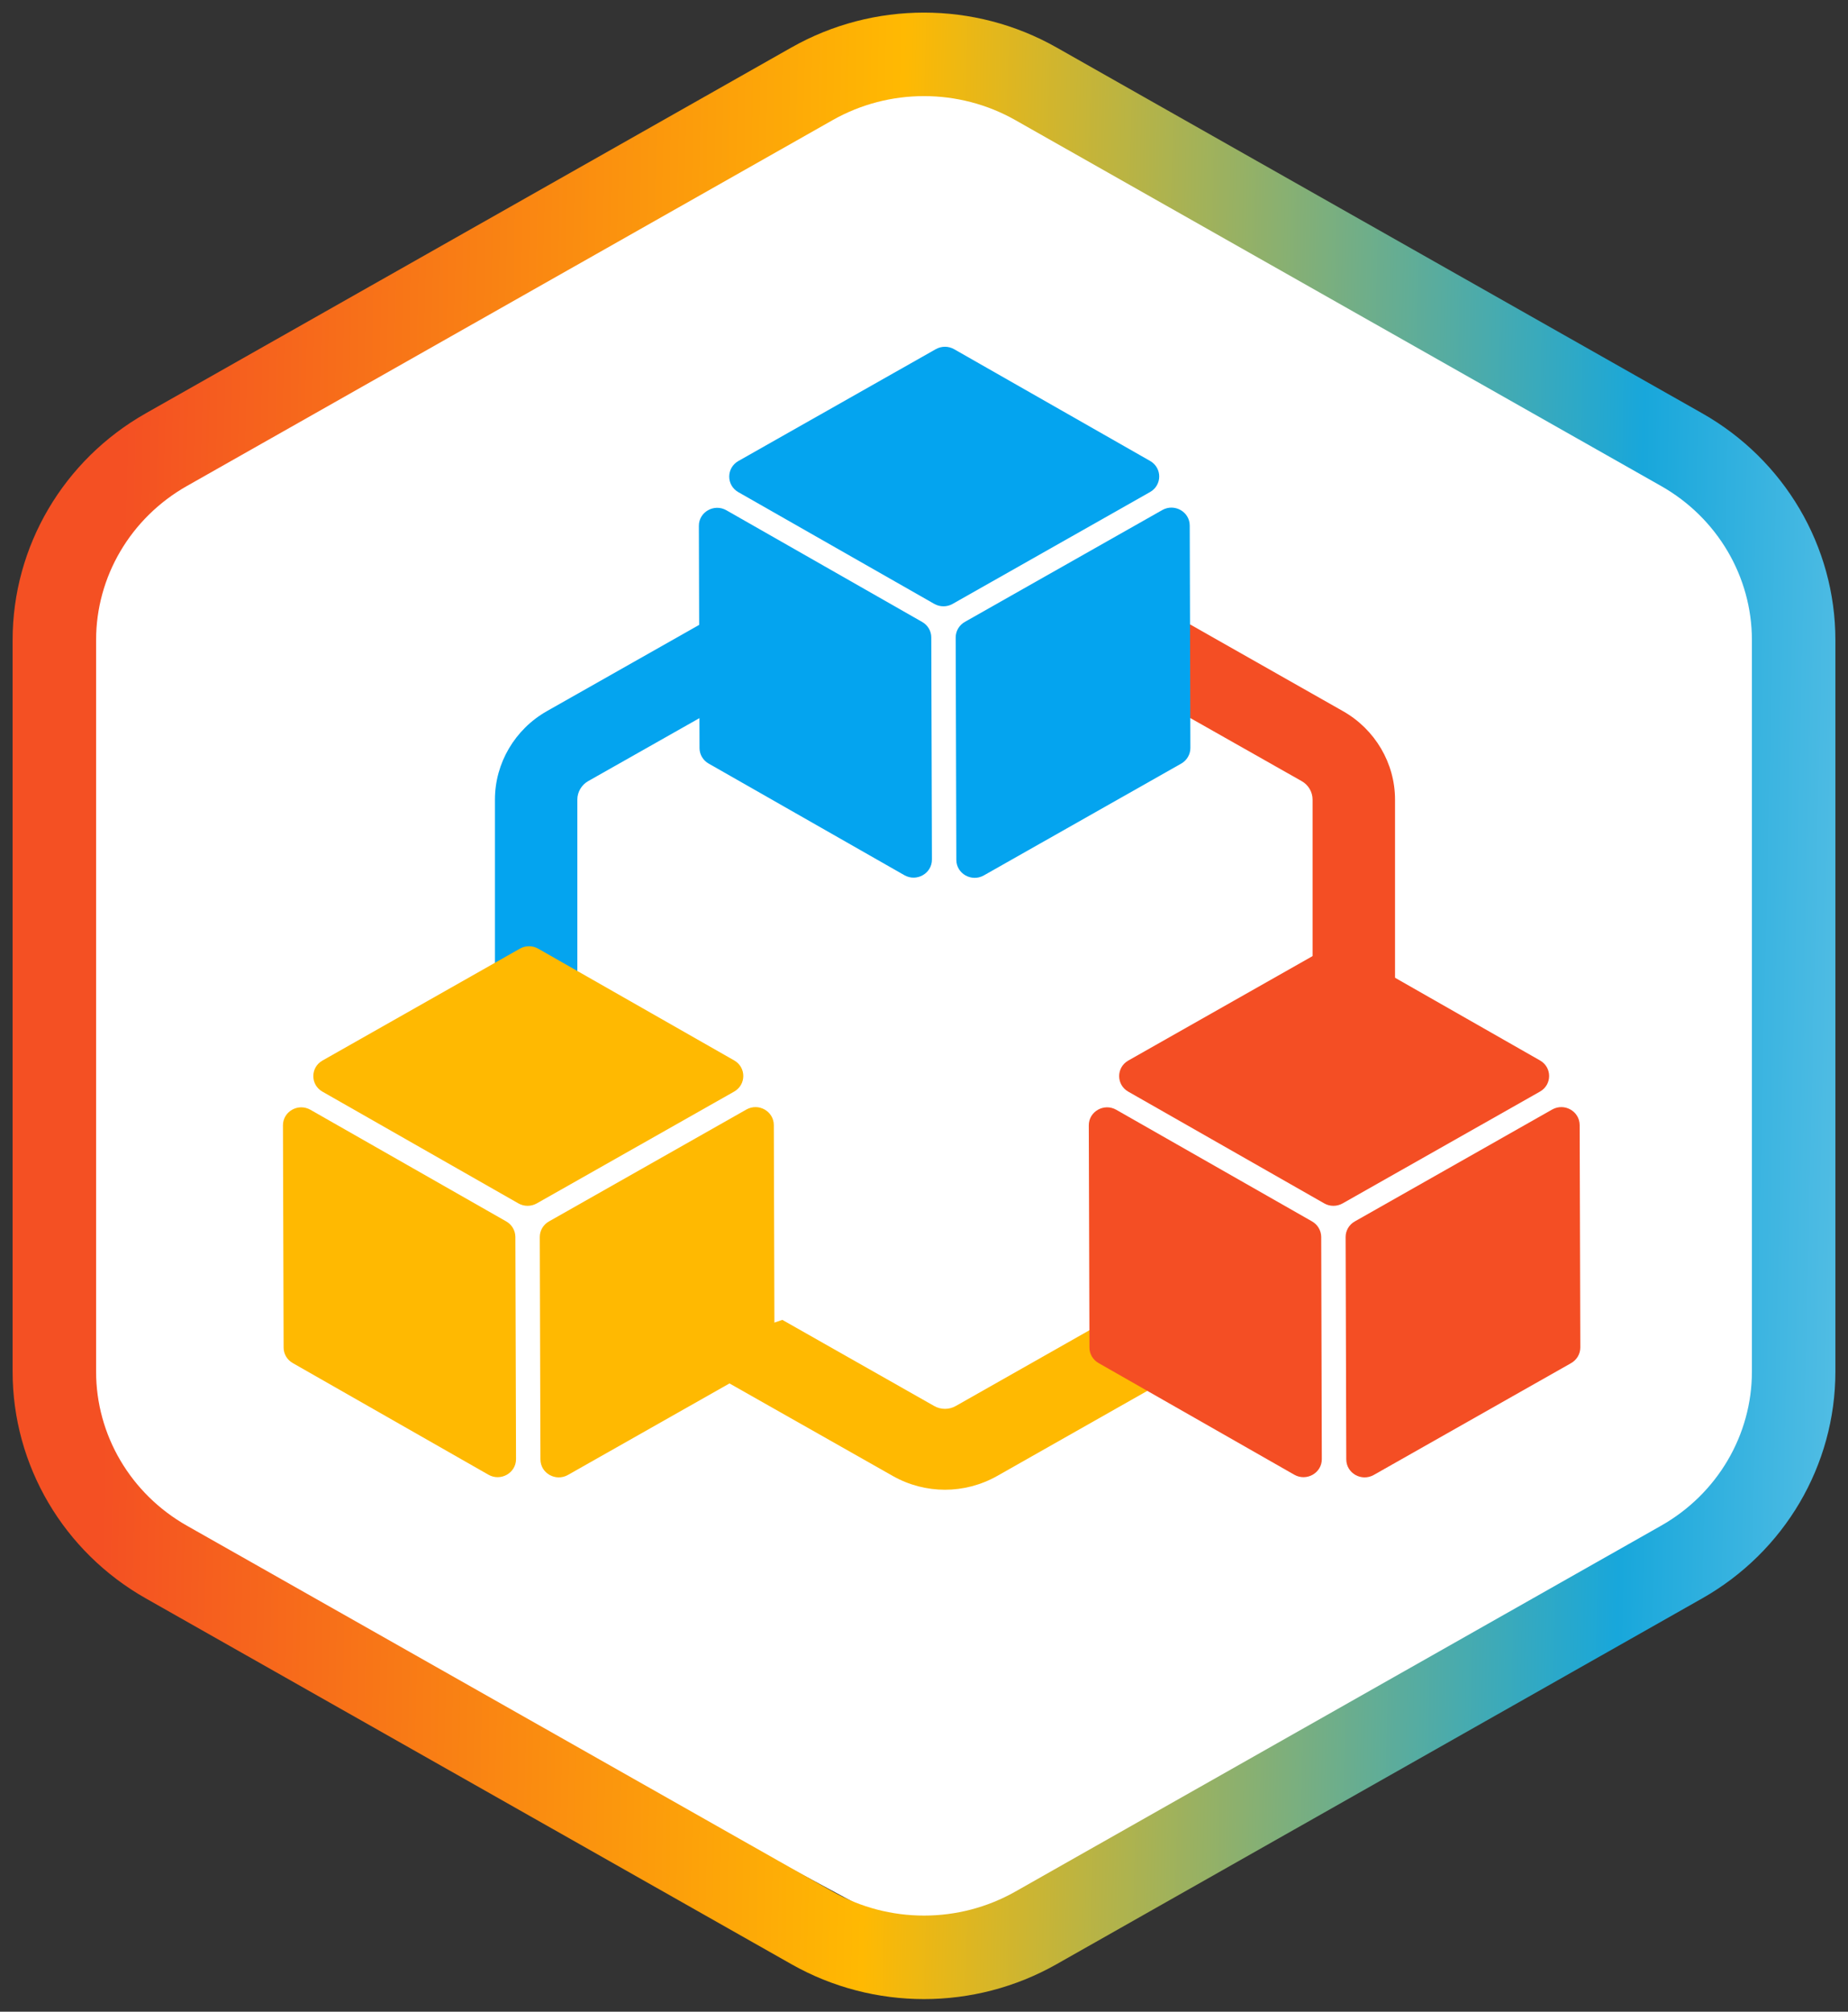 <?xml version="1.0" encoding="UTF-8"?>
<svg width="34px" height="37px" viewBox="0 0 34 37" version="1.1" xmlns="http://www.w3.org/2000/svg" xmlns:xlink="http://www.w3.org/1999/xlink">
    <rect x="0" y="0" width="34" height="37" fill="#333333" stroke="none"/>
    <title>编组 35</title>
    <defs>
        <linearGradient x1="50%" y1="0%" x2="50%" y2="100%" id="linearGradient-1">
            <stop stop-color="#FFFFFF" offset="0%"></stop>
            <stop stop-color="#FFFFFF" offset="100%"></stop>
        </linearGradient>
        <linearGradient x1="3.273%" y1="41.577%" x2="141.298%" y2="44.98%" id="linearGradient-2">
            <stop stop-color="#F45023" offset="0%"></stop>
            <stop stop-color="#FFB902" offset="32.272%"></stop>
            <stop stop-color="#18A7DB" offset="63.565%"></stop>
            <stop stop-color="#FFFFFF" offset="100%"></stop>
        </linearGradient>
    </defs>
    <g id="AI中台第二期" stroke="none" stroke-width="1" fill="none" fill-rule="evenodd">
        <g id="画板" transform="translate(-284, -212)">
            <g id="编组-35" transform="translate(285, 213)">
                <polygon id="路径-2" fill="url(#linearGradient-1)" points="0.64 8.34 16.146 0 32 8.909 32 26.4 16.583 35 0.64 26.4"></polygon>
                <path d="M0,10.772 L0,24.228 C0,25.673 0.786,27.008 2.061,27.73 L13.939,34.458 C15.214,35.181 16.786,35.181 18.061,34.458 L29.939,27.73 C31.214,27.008 32,25.673 32,24.228 L32,10.772 C32,9.327 31.214,7.992 29.939,7.27 L18.061,0.542 C16.786,-0.181 15.214,-0.181 13.939,0.542 L2.061,7.27 C0.786,7.992 0,9.327 0,10.772 Z" id="Stroke-1" stroke="url(#linearGradient-2)" stroke-width="1.536"></path>
                <path d="M19.673,23.11 L16.586,24.859 C16.463,24.93 16.309,24.93 16.186,24.859 L13.394,23.276 L11.486,23.915 L15.428,26.148 C15.723,26.315 16.055,26.4 16.385,26.4 C16.717,26.4 17.047,26.315 17.344,26.148 L21.19,23.969 L19.673,23.11 Z" id="Fill-3" fill="#FFB901"></path>
                <path d="M12.164,10.323 L9.063,12.079 C8.473,12.413 8.106,13.036 8.106,13.706 L8.106,17.592 L9.622,17.085 L9.622,13.706 C9.622,13.567 9.7,13.436 9.821,13.367 L12.164,12.041 L12.164,10.323 Z" id="Fill-5" fill="#04A4EF"></path>
                <path d="M23.707,12.079 L20.589,10.311 L20.589,12.031 L22.949,13.367 C23.072,13.436 23.149,13.567 23.149,13.706 L23.149,16.933 L24.666,17.791 L24.666,13.706 C24.666,13.036 24.298,12.413 23.707,12.079" id="Fill-7" fill="#F44E24"></path>
                <path d="M20.889,8.666 L20.901,12.757 C20.901,12.875 20.837,12.985 20.733,13.044 L17.101,15.101 C16.876,15.228 16.596,15.07 16.595,14.816 L16.583,10.725 C16.583,10.607 16.647,10.497 16.752,10.438 L20.384,8.381 C20.608,8.254 20.888,8.412 20.889,8.666" id="Fill-9" fill="#04A4EF"></path>
                <path d="M15.639,15.097 L12.038,13.044 C11.934,12.985 11.87,12.876 11.87,12.759 L11.858,8.672 C11.857,8.416 12.14,8.257 12.364,8.385 L15.966,10.439 C16.07,10.498 16.134,10.606 16.134,10.724 L16.146,14.81 C16.146,15.066 15.864,15.225 15.639,15.097" id="Fill-11" fill="#04A4EF"></path>
                <path d="M16.189,10.107 L12.584,8.052 C12.36,7.924 12.361,7.606 12.585,7.479 L16.217,5.422 C16.322,5.363 16.45,5.363 16.555,5.423 L20.16,7.478 C20.384,7.606 20.383,7.923 20.159,8.05 L16.527,10.107 C16.422,10.167 16.294,10.166 16.189,10.107" id="Fill-13" fill="#04A4EF"></path>
                <path d="M13.237,19.693 L13.249,23.783 C13.249,23.902 13.185,24.011 13.081,24.071 L9.449,26.128 C9.224,26.255 8.944,26.097 8.943,25.842 L8.931,21.752 C8.931,21.633 8.995,21.524 9.1,21.465 L12.732,19.407 C12.956,19.28 13.236,19.439 13.237,19.693" id="Fill-15" fill="#FFB901"></path>
                <path d="M7.987,26.124 L4.386,24.07 C4.282,24.011 4.218,23.903 4.218,23.785 L4.206,19.698 C4.205,19.443 4.487,19.283 4.712,19.412 L8.314,21.465 C8.418,21.524 8.481,21.633 8.482,21.75 L8.494,25.837 C8.494,26.092 8.212,26.252 7.987,26.124" id="Fill-17" fill="#FFB901"></path>
                <path d="M8.537,21.133 L4.932,19.078 C4.708,18.95 4.709,18.633 4.933,18.506 L8.565,16.448 C8.67,16.389 8.798,16.389 8.903,16.449 L12.508,18.504 C12.732,18.632 12.731,18.95 12.507,19.077 L8.875,21.134 C8.77,21.193 8.642,21.193 8.537,21.133" id="Fill-19" fill="#FFB901"></path>
                <path d="M28.063,19.693 L28.075,23.783 C28.075,23.902 28.011,24.011 27.906,24.071 L24.275,26.128 C24.05,26.255 23.77,26.097 23.769,25.842 L23.757,21.752 C23.757,21.633 23.821,21.524 23.926,21.465 L27.557,19.407 C27.782,19.28 28.062,19.439 28.063,19.693" id="Fill-21" fill="#F44E24"></path>
                <path d="M22.813,26.124 L19.212,24.07 C19.108,24.011 19.044,23.903 19.044,23.785 L19.032,19.698 C19.031,19.443 19.313,19.283 19.538,19.412 L23.14,21.465 C23.243,21.524 23.307,21.633 23.308,21.75 L23.319,25.837 C23.32,26.092 23.038,26.252 22.813,26.124" id="Fill-23" fill="#F44E24"></path>
                <path d="M23.363,21.133 L19.758,19.078 C19.534,18.95 19.535,18.633 19.759,18.506 L23.391,16.448 C23.495,16.389 23.624,16.389 23.729,16.449 L27.333,18.504 C27.558,18.632 27.557,18.95 27.333,19.077 L23.701,21.134 C23.596,21.193 23.467,21.193 23.363,21.133" id="Fill-25" fill="#F44E24"></path>
            </g>
        </g>
    </g>
</svg>